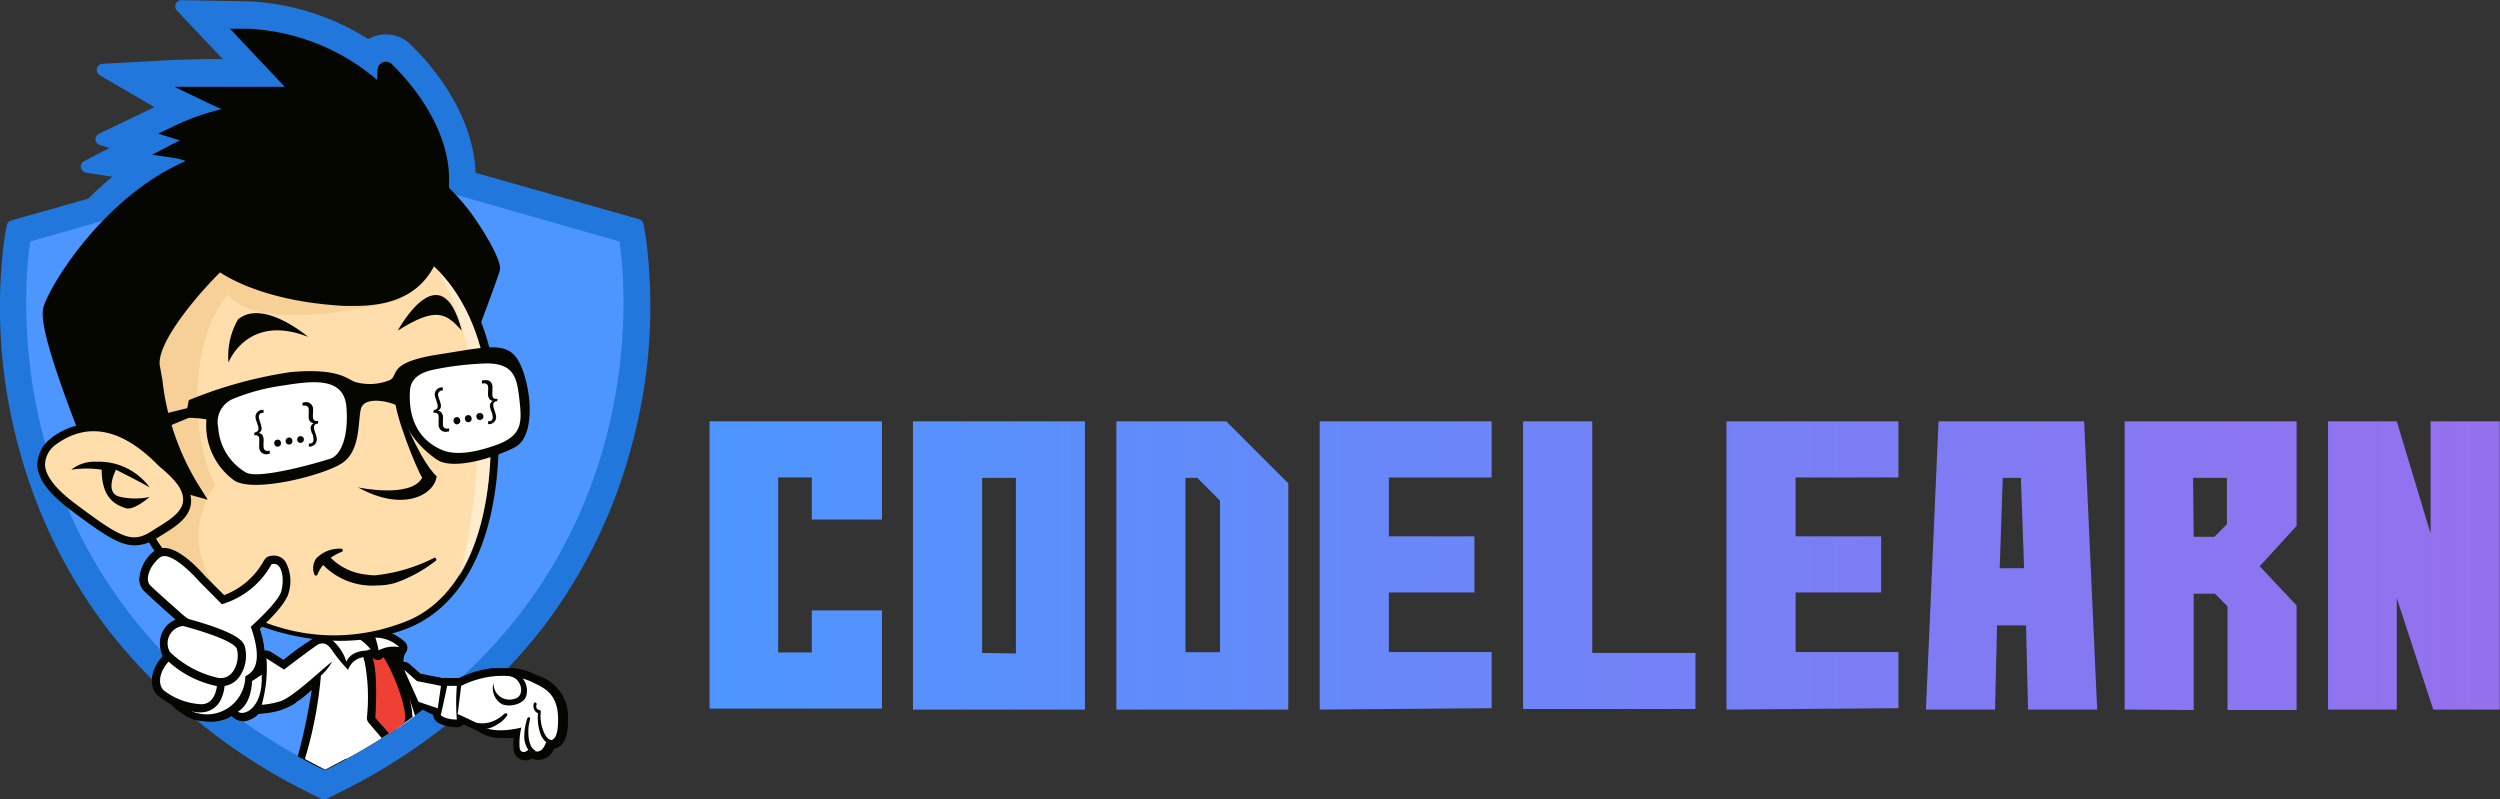 <svg id="Layer_1" data-name="Layer 1" xmlns="http://www.w3.org/2000/svg" xmlns:xlink="http://www.w3.org/1999/xlink" viewBox="0 0 178.24 57"><rect x="0" y="0" width="178.24" height="57" fill="#333333" stroke="none"/><defs><style>.cls-1{fill:#27d;}.cls-2{fill:#4d96ff;}.cls-3{fill:#050600;}.cls-4{fill:#fff;}.cls-5{fill:#ffdeab;}.cls-6{opacity:0.27;}.cls-7{fill:#dea95b;}.cls-8{opacity:0.4;}.cls-9{fill:#ee4035;}.cls-10{fill:url(#linear-gradient);}</style><linearGradient id="linear-gradient" x1="629.11" y1="170.94" x2="756.9" y2="170.94" gradientUnits="userSpaceOnUse"><stop offset="0" stop-color="#4d96ff"/><stop offset="1" stop-color="#9570ee"/></linearGradient></defs><title>Logo ngang</title><path class="cls-1" d="M602.3,187.63a.41.41,0,0,1-.19,0l-.66-.33a41.69,41.69,0,0,1-14.66-11.82,37.1,37.1,0,0,1-6.35-13,37.93,37.93,0,0,1-1-14.88l.16-.9a.45.45,0,0,1,.31-.35l5.51-1.56a22.53,22.53,0,0,1,1.71-1.56l-1.88-.29a.44.44,0,0,1-.14-.82l1.82-.94-.68-.21a.43.43,0,0,1-.06-.81l3.94-1.89L586.24,136a.44.44,0,0,1,.19-.82l5.08-.28,2.37-.06H595l-3.27-3.46a.44.44,0,0,1,.32-.74l4.86.09a17.45,17.45,0,0,1,8.47,2.69,2.49,2.49,0,0,1,3.15.53c1.05,1,4.32,4.55,4.5,9l11.66,3.31a.45.45,0,0,1,.31.35l.16.9a37.7,37.7,0,0,1-1,14.88,36.93,36.93,0,0,1-6.35,13,41.74,41.74,0,0,1-14.65,11.82l-.66.33A.46.46,0,0,1,602.3,187.63Z" transform="translate(-579.12 -130.63)"/><path class="cls-2" d="M623.28,147.85l-21-6-21,6s-4.42,24.92,21,37.7C627.7,172.77,623.28,147.85,623.28,147.85Z" transform="translate(-579.12 -130.63)"/><path class="cls-3" d="M612.3,154a34,34,0,0,0-2.49-3.28c-1.76-2-3.29-3.13-4.32-3.13a1.11,1.11,0,0,0-.58.15,2.38,2.38,0,0,1-1.14.36h0a1.21,1.21,0,0,1-1.2-1.36c0-1.58,1.68-4.54,4.55-4.63h.11c2.13,0,4,1.84,5.22,3.38.9,1.15,2.49,3.69,2.31,4.4-.12.48-1.31,3.64-1.44,4l-.4,1.06Z" transform="translate(-579.12 -130.63)"/><path class="cls-3" d="M612.78,153.68s1.32-3.48,1.43-3.93-3.31-7.19-7.08-7.08-5.42,6.22-2.51,4.57S612.78,153.68,612.78,153.68Z" transform="translate(-579.12 -130.63)"/><path class="cls-3" d="M617.47,178.8l-.27-.12a4.15,4.15,0,0,0-2-.42h-.89a7,7,0,0,0-2.46.71l-.16,0H611a.54.54,0,0,0-.22,0l-.12,0-1.56-.31-.8-.7a.59.59,0,0,0-.38-.14c-.12,0,0-.55.14-.71a.56.56,0,0,0-.08-.72,3.44,3.44,0,0,0-2-.88.8.8,0,0,0-.39.09.58.58,0,0,0-.28.32,3.36,3.36,0,0,0-2.19-.69,7.45,7.45,0,0,0-1,.08.58.58,0,0,0-.47.44.53.53,0,0,0,0,.28,19.72,19.72,0,0,0-2.33,1.66l-.92-.58a.59.59,0,0,0-.31-.09l-.14,0a7,7,0,0,0-.34-1.56c1.67-1.52,2-2.31,2.05-2.53a2.88,2.88,0,0,0-.22-2.26,1,1,0,0,0-.84-.43,1.26,1.26,0,0,0-.33.05.56.56,0,0,0-.31.23l-.08.12a5.4,5.4,0,0,1-2.81,2.42l-1.36-1.36c-.42-.49-1.82-2-2.91-2a1.11,1.11,0,0,0-.73.26,2.72,2.72,0,0,0-1,1.87,1.13,1.13,0,0,0,.32.9c.29.3,1.78,1.63,2.27,2.06a1.86,1.86,0,0,0-.7.78,8.75,8.75,0,0,0-.22.91,2,2,0,0,0,0,.9,4,4,0,0,1-.19.55.14.14,0,0,0,0,.06,3.25,3.25,0,0,0,1.46,3.44,3.61,3.61,0,0,0,.92.5,5.92,5.92,0,0,0,1.16.14h0a2.77,2.77,0,0,0,1.55-.41l.07.09a1,1,0,0,0,.7.27h0a1.7,1.7,0,0,0,1.19-.57l0,0a.45.45,0,0,0,.2,0,6.18,6.18,0,0,0,1.39-.25,6.8,6.8,0,0,0,2.21-1.46c-.2,1.57,6.21,2.91,7.77,1.45l.84.41c0,.69,1.13.88,1.71.88a.58.58,0,0,0,.44-.21l1,.46a2.82,2.82,0,0,0,1.8.51,6.43,6.43,0,0,0,.79,0,2.73,2.73,0,0,0,0,.91.84.84,0,0,0,.83.69.94.94,0,0,0,.48-.13,1.18,1.18,0,0,0,.48.1,1.21,1.21,0,0,0,1.08-.8,1.09,1.09,0,0,0,.8-.7,3.58,3.58,0,0,0,.19-1.35A3.05,3.05,0,0,0,617.47,178.8Z" transform="translate(-579.12 -130.63)"/><path class="cls-3" d="M611.86,179l-.16,0H611a.54.54,0,0,0-.22,0l-.12,0-1.56-.31-.8-.7a.59.59,0,0,0-.38-.14c-.12,0,0-.55.14-.71a.56.56,0,0,0-.08-.72,3.44,3.44,0,0,0-2-.88.8.8,0,0,0-.39.09.58.58,0,0,0-.28.32,3.36,3.36,0,0,0-2.19-.69,7.45,7.45,0,0,0-1,.08.58.58,0,0,0-.47.44.53.53,0,0,0,0,.28,19.72,19.72,0,0,0-2.33,1.66l-.92-.58a.59.59,0,0,0-.31-.09l-.14,0a7,7,0,0,0-.34-1.56c1.67-1.52,2-2.31,2.05-2.53a2.88,2.88,0,0,0-.22-2.26,1,1,0,0,0-.84-.43,1.26,1.26,0,0,0-.33.05.56.56,0,0,0-.31.23l-.08.12a5.4,5.4,0,0,1-2.81,2.42l-1.36-1.36c-.42-.49-1.82-2-2.91-2a1.11,1.11,0,0,0-.73.26,2.72,2.72,0,0,0-1,1.87,1.13,1.13,0,0,0,.32.9c.29.3,1.78,1.63,2.27,2.06a1.86,1.86,0,0,0-.7.78,8.75,8.75,0,0,0-.22.91,4.73,4.73,0,0,0-.07.56,38.44,38.44,0,0,0,5.74,5,1.7,1.7,0,0,0,1.14-.56l0,0a.45.45,0,0,0,.2,0,6.18,6.18,0,0,0,1.39-.25,6.8,6.8,0,0,0,2.21-1.46,44.06,44.06,0,0,1-1,4.75c.63.35,1.28.7,1.95,1a42.71,42.71,0,0,0,9.78-6.67Z" transform="translate(-579.12 -130.63)"/><polygon class="cls-4" points="28.82 47.76 29.73 48.56 31.44 48.9 31.21 50.5 29.84 50.04 28.82 47.76"/><path class="cls-4" d="M611,179.53h.69a15.52,15.52,0,0,0,0,2.4c-.69,0-1.14-.23-1.14-.35C610.67,181.13,611,179.53,611,179.53Z" transform="translate(-579.12 -130.63)"/><path class="cls-4" d="M603.82,177.82s.23-.91,1.83-.8c-.57-.57-1.14-1.48-3.42-1.14A3.29,3.29,0,0,1,603.82,177.82Z" transform="translate(-579.12 -130.63)"/><path class="cls-3" d="M603.31,176.32a17.14,17.14,0,0,1-9.7-3.22c-2.22-1.55-3.88-3.42-4-4.19s-2.45-5.88-4-9.11a.47.47,0,0,1,0-.26l.34-9.93a.58.58,0,0,1,.35-.51l7.19-3a.47.47,0,0,1,.17,0l5-.46h.17l9.47,2,.1,0c.23.09,5.47,2.4,6.17,11.2s-1.77,14.83-6.5,16.63A13.29,13.29,0,0,1,603.31,176.32Z" transform="translate(-579.12 -130.63)"/><path class="cls-5" d="M608.16,148.26S613.3,150.43,614,159s-1.68,14.37-6.1,16c-10,3.77-17.52-5.08-17.75-6.22s-4-9.24-4-9.24l.34-9.93,7.19-3,5-.45Z" transform="translate(-579.12 -130.63)"/><path class="cls-3" d="M601.09,154.65s-3.2-2.74-5-1.25a5.27,5.27,0,0,0-.68,3.08S596.75,152.94,601.09,154.65Z" transform="translate(-579.12 -130.63)"/><g class="cls-6"><path class="cls-7" d="M593.67,146.66l-7.19,3-.34,9.93s3.76,8.1,4,9.24a10.08,10.08,0,0,0,3.1,3.31c.42.12.82.22,1.21.31a6.12,6.12,0,0,1,0-7.21c-2-4.11-1.6-10.73.91-13.58,2.51,3,12.33.34,12.33.34l-2.23-4.3-6.73-1.46Z" transform="translate(-579.12 -130.63)"/></g><g class="cls-8"><path class="cls-4" d="M611.87,171.73c1.78-2.87,2.55-7.29,2.11-12.74-.38-4.76-2.14-7.55-3.62-9.08,3,5.37,3.73,12.92,1.51,21.82Z" transform="translate(-579.12 -130.63)"/></g><path class="cls-3" d="M607.25,158.87s1.71,4.57,3,5.71c-.12,1.26-2.29,2.63-5.6.8,0,0,3.77.8,4.57-.69C608.85,164.12,607.25,160.24,607.25,158.87Z" transform="translate(-579.12 -130.63)"/><path class="cls-3" d="M592.56,165.88c-1.85-.47-6.73-2.57-6.93-2.66l-.22-.09-.09-.21s-.9-2.18-1.72-4.5c-1.52-4.28-1.53-5.42-1.37-5.93.46-1.52,4.24-7.81,10.13-10.38a4,4,0,0,0-.66-.19l-1.73-.26,1.55-.81.42-.21-1.54-.48,1.31-.63a17.3,17.3,0,0,1,3.21-1.12c-.74-.32-1.24-.57-1.28-.59l-2.08-1,2.34,0h5.52l-3.9-4.14,1.35,0a15.27,15.27,0,0,1,9.14,3.65c0-.88.07-1,.19-1.11a.6.6,0,0,1,.44-.19.61.61,0,0,1,.49.25c.55.53,4.22,4.19,4,8.5a14.75,14.75,0,0,1-1.08,5.86c-1,1.88-2.83,2.8-5.62,2.8l-.75,0c-5.13-.28-7.88-1.74-8.87-2.39-1.93,1.92-4.56,5.17-4.29,6.68l.18,1a18.06,18.06,0,0,0,2.48,7.33l.75,1.2Z" transform="translate(-579.12 -130.63)"/><path class="cls-3" d="M594.75,149.23s-5.25,5-4.79,7.53.68,5.25,2.74,8.56c-1.83-.45-6.85-2.62-6.85-2.62s-3.54-8.56-3.08-10,4.68-8.45,11.07-10.5a6.73,6.73,0,0,0-2.05-.8l1.65-.86-1.48-.45a14.66,14.66,0,0,1,5.25-1.37,28,28,0,0,1-3.31-1.37h6.84l-3.88-4.11a14.59,14.59,0,0,1,9.82,4.56c-.23-2.74,0-2.16,0-2.16s4.11,3.76,3.88,8.1-.46,8.44-6.85,8.1S594.75,149.23,594.75,149.23Z" transform="translate(-579.12 -130.63)"/><path class="cls-3" d="M592.58,159.16a30.82,30.82,0,0,1,7.25-2c3.36-.3,4,.46,4.57.69a3.77,3.77,0,0,0,2.51-.12c.68-.34-.23-1.25,3.42-1.82s5-1,5.82.57,1.25,5.25-.34,6.05-4.34,1.59-5.48.91a7,7,0,0,1-2.85-3.88c-.69-.34-2.4-.69-2.63.23s0,3-1.37,3.88-6.54,2.19-7.76,1.14a4.83,4.83,0,0,1-1.88-4.28,7.86,7.86,0,0,0-1.26-.11l-5.08,2.11-1.69-1.16,6.66-1.64Z" transform="translate(-579.12 -130.63)"/><path class="cls-4" d="M595.78,159.05a14.59,14.59,0,0,1,3.42-.92c2.17-.34,4.45-.68,4.62,1.54s-.45,3.43-1.14,3.66-5,1.49-6,1a4,4,0,0,1-2-3.21A1.79,1.79,0,0,1,595.78,159.05Z" transform="translate(-579.12 -130.63)"/><path class="cls-4" d="M610.57,156.88a22.61,22.61,0,0,1,3.24-.34c1.94,0,2.17,1,2.34,2.56s.28,2.57-1.66,3.26-3.12.67-3.88.34-2.45-1.3-2.26-4.24C608.45,157.11,610.07,157,610.57,156.88Z" transform="translate(-579.12 -130.63)"/><path class="cls-5" d="M590.7,163.67c-.44-.38-3.94-4.51-7.87-1.49-.8.8-1.71,2.17,1.48,4.57s4.17,3,5.76,2S594.24,166.63,590.7,163.67Z" transform="translate(-579.12 -130.63)"/><path class="cls-3" d="M588.7,169.51c-1.11,0-2.33-.86-4.56-2.53-1.52-1.14-2.29-2.17-2.36-3.14a2.42,2.42,0,0,1,.85-1.86l0,0a4.9,4.9,0,0,1,5.14-.75,9.45,9.45,0,0,1,2.92,2.07l.17.17h0c1.33,1.11,1.94,2.08,1.88,3-.08,1.08-1.15,1.74-2.1,2.32l-.43.27A2.86,2.86,0,0,1,588.7,169.51ZM583,162.4a1.82,1.82,0,0,0-.67,1.4c.06.79.77,1.7,2.13,2.72,3.29,2.47,4.06,2.87,5.44,2l.44-.28c.83-.51,1.77-1.09,1.83-1.88s-.51-1.49-1.67-2.46l-.21-.2C587.71,161.12,585.26,160.69,583,162.4Z" transform="translate(-579.12 -130.63)"/><path class="cls-3" d="M584.2,164.12a2.64,2.64,0,0,1,1.82-.57,4.48,4.48,0,0,1,3.77,1.83c-.8-.46-2.4-1.26-2.4-1.26s-.91,1.72.34,1.94a4.92,4.92,0,0,0,2.06,0s-1.14,1-1.71.8-1.71-.57-1.71-2.74A7.07,7.07,0,0,0,584.2,164.12Z" transform="translate(-579.12 -130.63)"/><path class="cls-3" d="M606,172.37a4.88,4.88,0,0,1-3.84-1.46,2.39,2.39,0,0,0-.4.67.12.12,0,0,1-.11.09h0a.11.11,0,0,1-.11-.08,1.19,1.19,0,0,1,.12-1.14,2.29,2.29,0,0,1,1.73-.7h.06a.12.12,0,0,1,.11.1.11.11,0,0,1-.07.12,3.73,3.73,0,0,0-.79.43,4.22,4.22,0,0,0,2.56,1.2,4.65,4.65,0,0,0,.57.05,12,12,0,0,0,4.27-1.26h0a.11.11,0,0,1,.1.06.11.11,0,0,1,0,.15,10,10,0,0,1-2.9,1.59A4.66,4.66,0,0,1,606,172.37Z" transform="translate(-579.12 -130.63)"/><path class="cls-3" d="M597.27,161.46c.28-.05.29-.21.27-.35s-.06-.21-.09-.32a2,2,0,0,1-.1-.32.5.5,0,0,1,.48-.62l.08,0,0,.22h-.07c-.23,0-.29.18-.25.4a2.76,2.76,0,0,0,.08.27,1,1,0,0,1,.08.3.36.36,0,0,1-.2.47h0c.19,0,.32.13.36.38a1.69,1.69,0,0,1,0,.3,2.58,2.58,0,0,0,0,.29c0,.22.15.33.37.29l.07,0,0,.22-.08,0a.5.5,0,0,1-.67-.44c0-.1,0-.22,0-.33a1.66,1.66,0,0,0,0-.32c0-.12-.09-.29-.37-.23Z" transform="translate(-579.12 -130.63)"/><path class="cls-3" d="M598.68,162.27a.23.23,0,0,1,.19-.29.23.23,0,0,1,.28.2.24.24,0,0,1-.19.29A.23.23,0,0,1,598.68,162.27Z" transform="translate(-579.12 -130.63)"/><path class="cls-3" d="M599.49,162.12a.24.24,0,0,1,.19-.29.22.22,0,0,1,.28.2.23.23,0,0,1-.19.29A.23.23,0,0,1,599.49,162.12Z" transform="translate(-579.12 -130.63)"/><path class="cls-3" d="M600.31,162a.24.24,0,1,1,.28.2A.23.23,0,0,1,600.31,162Z" transform="translate(-579.12 -130.63)"/><path class="cls-3" d="M601.78,160.84c-.28,0-.29.23-.27.35a2.8,2.8,0,0,0,.09.31,1.92,1.92,0,0,1,.09.32.51.51,0,0,1-.47.65h-.08l0-.22h.07c.22,0,.29-.18.25-.4s0-.18-.08-.28a1.4,1.4,0,0,1-.09-.29.39.39,0,0,1,.2-.48h0a.39.39,0,0,1-.36-.37,1.67,1.67,0,0,1,0-.31,2.85,2.85,0,0,0,0-.29c0-.21-.14-.31-.37-.28l-.07,0,0-.22h.08a.5.5,0,0,1,.67.4c0,.12,0,.22,0,.34a1.23,1.23,0,0,0,0,.33c0,.14.09.29.37.24Z" transform="translate(-579.12 -130.63)"/><path class="cls-3" d="M610.05,159.87c.28-.05.29-.22.27-.35s-.06-.22-.09-.33a2,2,0,0,1-.1-.32.5.5,0,0,1,.48-.62l.08,0,0,.22h-.07a.3.3,0,0,0-.25.4,2.76,2.76,0,0,0,.08.27,1.49,1.49,0,0,1,.09.3.39.39,0,0,1-.21.48h0c.19,0,.32.13.37.38a1.67,1.67,0,0,1,0,.31,2.4,2.4,0,0,0,0,.28c0,.23.15.33.37.29h.07l0,.21-.08,0a.5.5,0,0,1-.67-.43c0-.11,0-.22,0-.33a1.84,1.84,0,0,0,0-.33c0-.12-.09-.28-.37-.23Z" transform="translate(-579.12 -130.63)"/><path class="cls-3" d="M611.46,160.67a.24.24,0,1,1,.47-.09.25.25,0,0,1-.19.3A.24.24,0,0,1,611.46,160.67Z" transform="translate(-579.12 -130.63)"/><path class="cls-3" d="M612.27,160.52a.24.24,0,0,1,.19-.29.23.23,0,0,1,.28.2.24.24,0,0,1-.19.3A.25.25,0,0,1,612.27,160.52Z" transform="translate(-579.12 -130.63)"/><path class="cls-3" d="M613.09,160.37a.23.23,0,0,1,.19-.29.25.25,0,1,1-.19.29Z" transform="translate(-579.12 -130.63)"/><path class="cls-3" d="M614.56,159.24c-.28,0-.29.23-.27.35a2.8,2.8,0,0,0,.09.31,2.23,2.23,0,0,1,.09.32.5.5,0,0,1-.47.65h-.08l0-.21.07,0c.22,0,.29-.18.25-.4s-.05-.18-.08-.28a1.23,1.23,0,0,1-.09-.29.38.38,0,0,1,.21-.48h0c-.18,0-.31-.12-.36-.37a1.67,1.67,0,0,1,0-.31,2.66,2.66,0,0,0,0-.28c0-.22-.14-.32-.37-.28h-.07l0-.22h.08c.33-.06.6,0,.67.41,0,.11,0,.22,0,.33a2,2,0,0,0,0,.34c0,.14.09.28.37.23Z" transform="translate(-579.12 -130.63)"/><path class="cls-3" d="M590.19,145.58s-4.57,4-6,7.36c-.41,1,.8,4.45.8,4.45S584.48,152.43,590.19,145.58Z" transform="translate(-579.12 -130.63)"/><path class="cls-3" d="M607.48,154.2s3.08-5.71,4.56,0C610.9,152.94,610.22,152.48,607.48,154.2Z" transform="translate(-579.12 -130.63)"/><path class="cls-4" d="M606.11,177a2.28,2.28,0,0,1,1.48-.23,2.5,2.5,0,0,0-1.71-.68A5.37,5.37,0,0,1,606.11,177Z" transform="translate(-579.12 -130.63)"/><path class="cls-3" d="M600.12,177.11l-.77.58-.92-.58a.59.59,0,0,0-.31-.09l-.14,0a7,7,0,0,0-.34-1.56c1.67-1.52,2-2.31,2.05-2.53a2.88,2.88,0,0,0-.22-2.26,1,1,0,0,0-.84-.43,1.26,1.26,0,0,0-.33.05.56.56,0,0,0-.31.23l-.08.12a5.4,5.4,0,0,1-2.81,2.42l-1.36-1.36c-.42-.49-1.82-2-2.91-2a1.11,1.11,0,0,0-.73.26,2.72,2.72,0,0,0-1,1.87,1.13,1.13,0,0,0,.32.9c.29.3,1.78,1.63,2.27,2.06a1.86,1.86,0,0,0-.7.78,8.75,8.75,0,0,0-.22.91,2,2,0,0,0,0,.9,4,4,0,0,1-.19.55.14.14,0,0,0,0,.06,3.25,3.25,0,0,0,1.46,3.44,3.61,3.61,0,0,0,.92.5,5.92,5.92,0,0,0,1.16.14h0a2.77,2.77,0,0,0,1.55-.41l.07.09a1,1,0,0,0,.7.27h0a1.7,1.7,0,0,0,1.19-.57l0,0a.45.45,0,0,0,.2,0,6.18,6.18,0,0,0,1.39-.25,3.07,3.07,0,0,0,1-.47Z" transform="translate(-579.12 -130.63)"/><path class="cls-4" d="M607.59,178.85s-2.17-.58-2.28-1.37a1.33,1.33,0,0,0-1.37.91A10.53,10.53,0,0,1,602.8,177c-.46-.69-.8-.46-.92-.46s-2.51,1.83-2.51,1.83l-1.25-.8a9.61,9.61,0,0,1-.34,3.31,6.1,6.1,0,0,0,1.25-.23c.91-.23,3-2.28,3.77-2.85a3.85,3.85,0,0,1-.8,1,29.34,29.34,0,0,1-1.14,5.94h0c.47.26.95.51,1.44.76.24-.12.48-.24.71-.37h0l.76-.4.06,0c.51-.27,1-.55,1.48-.84l0,0,.68-.41,0,0c.46-.29.92-.59,1.36-.89l.06,0c.45-.3.88-.61,1.3-.92h0A15.69,15.69,0,0,0,607.59,178.85Z" transform="translate(-579.12 -130.63)"/><path class="cls-4" d="M597.78,178.73l-.69.46s0,1.6-1,2.17C596.41,181.7,597.89,181.24,597.78,178.73Z" transform="translate(-579.12 -130.63)"/><path class="cls-4" d="M597,175.31s1.94-1.71,2.17-2.51.11-2.17-.69-1.94a6,6,0,0,1-3.54,2.85l-1.59-1.6s-2.06-2.39-2.86-1.71-1,1.6-.68,1.94,2.4,2.17,2.4,2.17l.45.34s-1,.57-1.14.91a4.12,4.12,0,0,0-.23,1.49c.12.11-.23.91-.23.91s-.57,1.94-.22,1.94a16,16,0,0,1,2,1.26,2.74,2.74,0,0,0,3.77-2.51C597,178.62,598,178.16,597,175.31Z" transform="translate(-579.12 -130.63)"/><path class="cls-3" d="M593.47,181.42h-.21a5.33,5.33,0,0,1-2.9-1.21c-.7-.7-.5-1.95.47-2.91a.58.58,0,0,1,.41-.17.55.55,0,0,1,.32.1,10.16,10.16,0,0,0,3,1.52.58.58,0,0,1,.58.58,2.77,2.77,0,0,1-.28,1.19A1.57,1.57,0,0,1,593.47,181.42Z" transform="translate(-579.12 -130.63)"/><path class="cls-4" d="M591.24,177.7s2.43,1.62,3.36,1.62c0,.47-.23,1.63-1.27,1.51a4.74,4.74,0,0,1-2.56-1C590.31,179.32,590.54,178.39,591.24,177.7Z" transform="translate(-579.12 -130.63)"/><path class="cls-3" d="M594.84,179.56h-.18a7.3,7.3,0,0,1-3.94-2.17,2,2,0,0,1,0-1.75,1.77,1.77,0,0,1,1.36-.94h.11l.14,0s.93.24,1.87.56c1.87.65,2.24,1.07,2.37,1.44a2.61,2.61,0,0,1-.36,2.15A1.63,1.63,0,0,1,594.84,179.56Z" transform="translate(-579.12 -130.63)"/><path class="cls-4" d="M592.17,175.26s3.59.93,3.83,1.63-.12,2.2-1.28,2.08a7.24,7.24,0,0,1-3.48-1.85A1.24,1.24,0,0,1,592.17,175.26Z" transform="translate(-579.12 -130.63)"/><path class="cls-4" d="M612,179.53a6.76,6.76,0,0,1,2.28-.68,5.21,5.21,0,0,1,2.63.34c.91.45,2,.78,2,2.74,0,1.14-.23,1.59-.8,1.48-.11.23-.34,1.25-1.25.57-.12.23-.57.46-.69,0a4.78,4.78,0,0,1,.12-1.48s-2.06.57-3-.23c-.91-.46-1.54-.73-1.54-.73Z" transform="translate(-579.12 -130.63)"/><path class="cls-3" d="M613.58,182.61l0,0-.1-.09a2.46,2.46,0,0,1-.85-.16,3.39,3.39,0,0,1-.85-.43.22.22,0,0,1,0-.08.16.16,0,0,1,0-.09.12.12,0,0,1,.09-.05l.07,0a3.42,3.42,0,0,0,.8.36,2.39,2.39,0,0,0,.77.13h.08a2.12,2.12,0,0,0,.81-.21,2.71,2.71,0,0,0,.7-.49.12.12,0,0,1,.08,0,.15.15,0,0,1,.09,0,.12.12,0,0,1,0,.15,2.07,2.07,0,0,1-.73.65l0,0A1.84,1.84,0,0,1,613.58,182.61Z" transform="translate(-579.12 -130.63)"/><path class="cls-3" d="M618.52,183.66a.64.64,0,0,1-.24,0,1.08,1.08,0,0,1-.34-.23,1.52,1.52,0,0,1-.34-.66,3.19,3.19,0,0,1-.12-1.28l-.1-.06a.56.56,0,0,1-.16-.18.68.68,0,0,1-.05-.45.14.14,0,0,1,.12-.09h0a.12.12,0,0,1,.09.14.35.35,0,0,0,0,.27.24.24,0,0,0,.08.09l.14.05h0a.1.1,0,0,1,.08.12v0a2.24,2.24,0,0,0,0,.63,2.44,2.44,0,0,0,.14.62,1.8,1.8,0,0,0,.27.54.6.6,0,0,0,.21.18.64.64,0,0,0,.24.05h0a.14.14,0,0,1,.12.12.12.12,0,0,1-.09.12Z" transform="translate(-579.12 -130.63)"/><path class="cls-3" d="M617.18,184.33s0,0-.06,0a.93.93,0,0,1-.5-.56,1.54,1.54,0,0,1-.12-.67,3.94,3.94,0,0,1,.22-1.26.12.12,0,0,1,.11-.08h0a.12.12,0,0,1,.08.15,4.77,4.77,0,0,0-.11.59,4.09,4.09,0,0,0,0,.59,2.14,2.14,0,0,0,.11.56.94.94,0,0,0,.3.45s.06,0,.06,0a.11.11,0,0,1,0,.09A.12.12,0,0,1,617.18,184.33Z" transform="translate(-579.12 -130.63)"/><path class="cls-3" d="M608,179.49a13.61,13.61,0,0,0-1.11-2.33.53.53,0,0,0-.41-.25h-.06a.56.56,0,0,1-.8,0,.6.6,0,0,0-.29.08.59.59,0,0,0-.22.78,13.6,13.6,0,0,1,.17,4,.56.56,0,0,0,.14.41l.91,1.07c.77-.48,1.5-1,2.2-1.49A6.9,6.9,0,0,0,608,179.49Z" transform="translate(-579.12 -130.63)"/><path class="cls-9" d="M605.65,177.48c.46.91.23,4.33.23,4.33l1,1.13,1.06-.72a.14.14,0,0,0,0-.07c.35-1-1-4-1.48-4.67A.5.5,0,0,1,605.65,177.48Z" transform="translate(-579.12 -130.63)"/><path class="cls-3" d="M614.46,178.82c.22,0,1.12-.18,1.55.32s.33,1.22-.24,1.32a1.13,1.13,0,0,1-1.46-1.15,1.32,1.32,0,0,0,.59,1.52c.56.25,1.62,0,1.75-.63a1.37,1.37,0,0,0-1.08-1.68,2.2,2.2,0,0,0-1.15.08Z" transform="translate(-579.12 -130.63)"/><path class="cls-10" d="M629.71,160.67H642v7H637v-3h-2.4v12.48H637v-3H642v7H629.71Z" transform="translate(-579.12 -130.63)"/><path class="cls-10" d="M644.21,181.22V160.67h12.26v20.55Zm7.34-4V164.7h-2.41v12.48Z" transform="translate(-579.12 -130.63)"/><path class="cls-10" d="M658.71,181.22V160.67h7.84l4.42,4.42v16.13Zm7.39-4.09V166.32l-1.62-1.62h-.84v12.43Z" transform="translate(-579.12 -130.63)"/><path class="cls-10" d="M673.21,181.22V160.67h12.26v4h-7.33v4.2h6.1v4h-6.1v4.25h7.33v4Z" transform="translate(-579.12 -130.63)"/><path class="cls-10" d="M687.71,160.67h4.93v16.51H700v4H687.71Z" transform="translate(-579.12 -130.63)"/><path class="cls-10" d="M702.21,181.22V160.67h12.26v4h-7.33v4.2h6.1v4h-6.1v4.25h7.33v4Z" transform="translate(-579.12 -130.63)"/><path class="cls-10" d="M716.43,181.22l.9-20.55h10.38l.93,20.55h-4.93l-.14-6H721.5l-.14,6Zm7-10.08-.23-6.44h-1.29l-.22,6.44Z" transform="translate(-579.12 -130.63)"/><path class="cls-10" d="M730.6,181.22V160.67h12.26v7.45L740.23,171l2.63,2.8v7.45h-4.93v-7.39l-.89-.9h-1.52v8.29Zm4.92-12.32H737l.89-.9v-3.3h-2.41Z" transform="translate(-579.12 -130.63)"/><path class="cls-10" d="M745.1,181.22V160.67H750l2.41,8v-8h4.93v20.55H752.6L750,173.27v7.95Z" transform="translate(-579.12 -130.63)"/></svg>